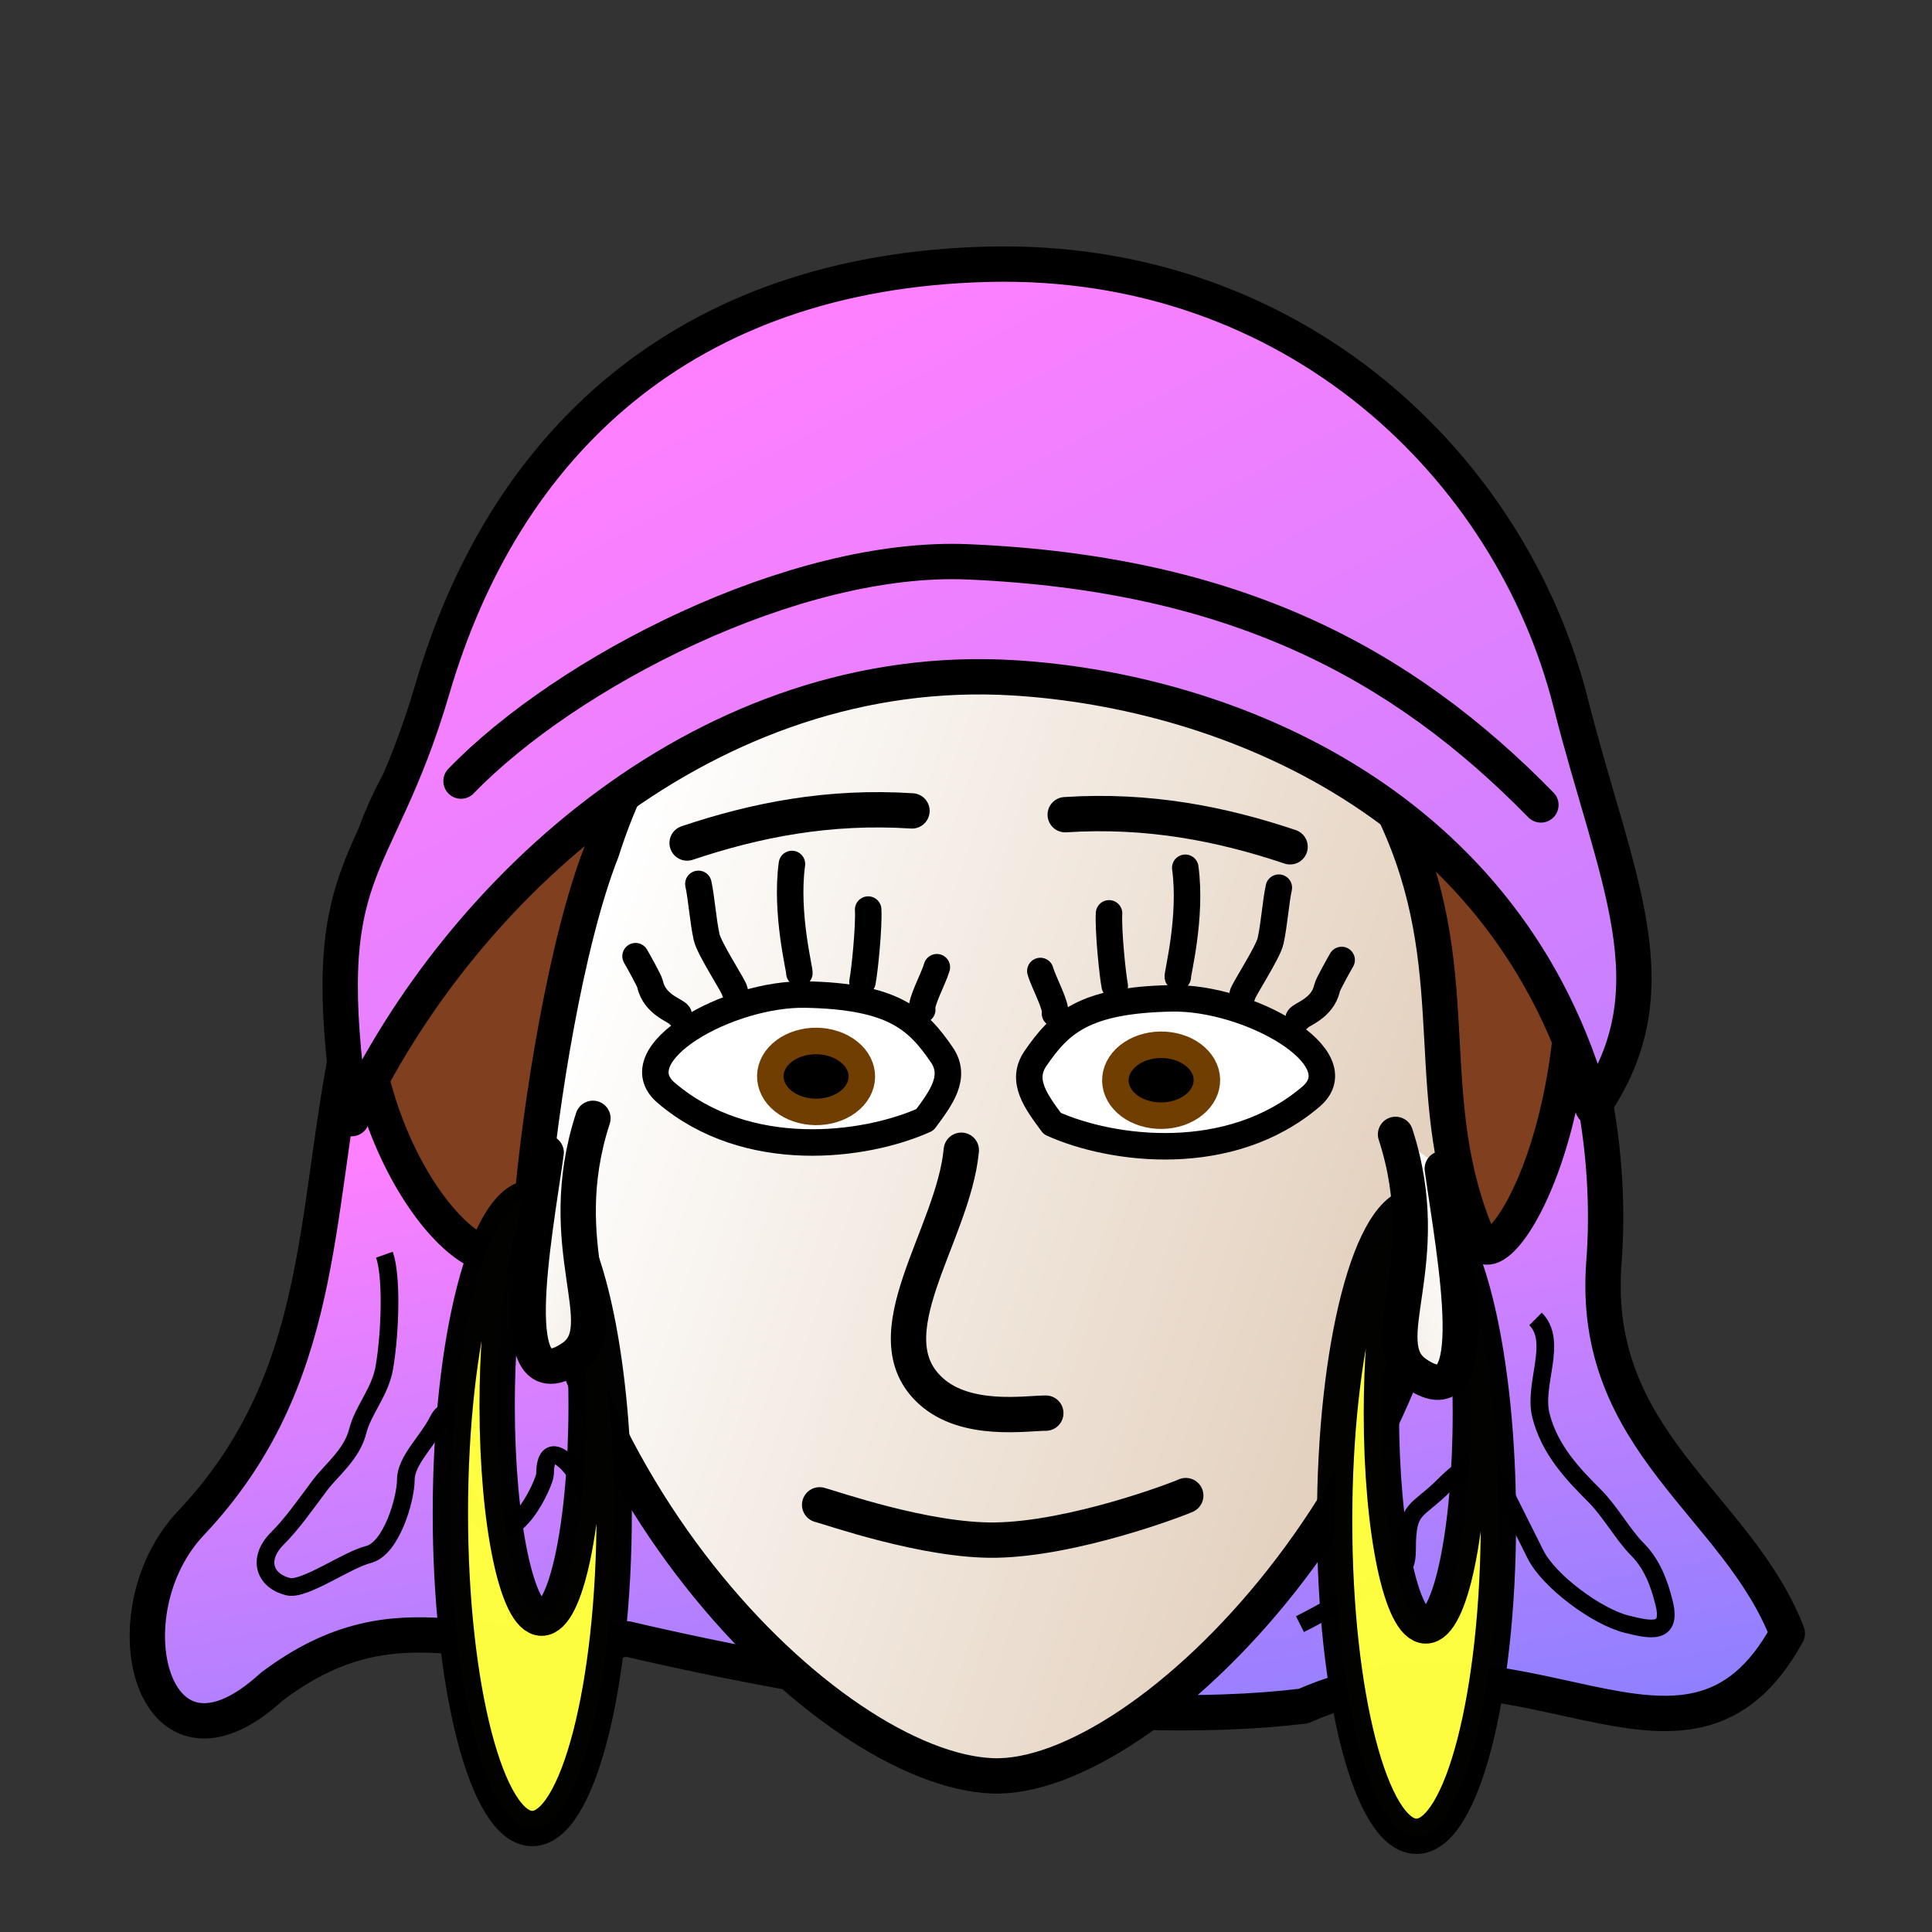 <svg width="200" height="200" viewBox="0 0 200 200" fill="none" xmlns="http://www.w3.org/2000/svg">
<rect x="0" y="0" width="200" height="200" fill="#333333" stroke="none"/>
<path fill-rule="evenodd" clip-rule="evenodd" d="M36.051 108.079C32.411 126.068 33.664 142.886 19.848 157.582C10.945 166.864 15.665 186.031 28.113 174.619C41.655 164.383 50.31 172.454 64.903 169.651C84.524 174.246 114.094 179.149 134.927 176.613C157.42 166.652 174.508 188.323 185.025 169.092C179.862 155.728 164.667 149.332 166.03 130.766C167.793 108.161 156.815 81.635 135.432 71.742C117.55 65.217 95.549 62.794 78.036 71.272C67.574 72.672 43.682 114.604 36.051 108.079V108.079Z" fill="url(#paint0_linear_104_865)" stroke="black" stroke-width="3.657" stroke-linecap="round" stroke-linejoin="round"/>
<path d="M39.796 129.886C40.572 132.086 40.42 137.782 39.796 141.525C39.362 144.128 37.589 145.922 37.025 148.176C36.431 150.552 34.252 152.243 33.145 153.719C31.512 155.897 30.252 157.721 28.711 159.262C26.603 161.37 27.37 163.637 29.82 164.25C31.492 164.668 35.866 161.491 38.133 160.924C40.531 160.325 42.013 155.157 42.013 153.165C42.013 151.2 44.295 149.156 45.339 147.068C46.674 144.397 47.866 149.153 47.556 150.393C46.774 153.52 48.983 156.254 50.327 157.599C53.319 160.591 56.424 153.337 56.424 152.61C56.424 148.896 58.972 151.055 60.303 153.719C61.307 155.726 61.458 158.2 63.075 159.816C63.367 160.108 63.444 160.555 63.629 160.924" stroke="black" stroke-width="1.829"/>
<path d="M158.96 136.537C161.315 138.892 158.706 143.282 159.514 146.514C160.412 150.108 162.88 152.651 165.056 154.827C166.713 156.484 168.005 158.884 169.49 160.37C171.036 161.916 171.769 163.942 172.262 165.913C173.092 169.234 170.885 168.756 168.382 168.13C165.278 167.354 160.332 163.668 158.96 160.924C157.786 158.576 156.641 156.287 155.634 154.273C153.537 150.079 151.334 151.923 149.537 153.719C146.628 156.629 145.658 155.905 145.658 160.37C145.658 163.114 144.551 162.863 141.778 164.25C138.8 165.739 137.211 166.81 134.573 168.13" stroke="black" stroke-width="1.829"/>
<path d="M102.719 43.943C76.183 43.943 54.644 75.272 54.644 113.884C54.644 152.496 85.883 183.167 102.719 183.834C118.593 184.463 150.794 152.496 150.794 113.884C150.794 75.272 129.255 43.943 102.719 43.943Z" fill="url(#paint1_linear_104_865)" stroke="black" stroke-width="3.657" stroke-linecap="round" stroke-linejoin="round"/>
<path d="M99.514 119.072C98.685 127.897 89.972 138.274 96.394 144.026C100.056 147.308 106.218 146.287 108.262 146.287" stroke="black" stroke-width="3.657" stroke-linecap="round" stroke-linejoin="round"/>
<path fill-rule="evenodd" clip-rule="evenodd" d="M100.594 42.791C84.996 42.643 61.358 45.974 52.981 61.023C43.033 80.982 34.663 83.183 37.624 107.105C39.802 124.694 53.887 138.033 55.059 124.499C55.915 114.623 58.561 97.56 62.293 88.111C68.625 68.2 81.364 61.331 102.295 60.63C124.909 59.873 137.471 67.985 145.072 85.714C151.839 101.499 146.81 113.923 153.109 128.445C155.019 132.847 166.748 114.51 161.751 85.256C156.932 49.789 132.756 46.159 100.594 42.791V42.791Z" fill="#804020" stroke="black" stroke-width="3.657" stroke-linecap="round" stroke-linejoin="round"/>
<path opacity="0.99" fill-rule="evenodd" clip-rule="evenodd" d="M146.642 124.769C144.563 126.886 143 135.723 143 146.298C143 158.451 145.064 168.318 147.605 168.318C150.145 168.318 152.21 158.451 152.21 146.298C152.21 138.238 151.3 131.191 149.948 127.355C152.985 132.325 155.116 143.924 155.116 157.431C155.116 175.46 151.312 190.092 146.633 190.092C141.953 190.092 138.159 175.46 138.159 157.431C138.159 139.401 141.953 124.769 146.633 124.769C146.636 124.769 146.639 124.769 146.642 124.769H146.642Z" fill="#FFFF40" stroke="black" stroke-width="3.657" stroke-linecap="round" stroke-linejoin="round"/>
<path d="M122.75 154.822C121.853 155.242 111.134 159.298 103.078 159.431C95.854 159.551 85.989 156.065 84.848 155.78" stroke="black" stroke-width="3.657" stroke-linecap="round" stroke-linejoin="round"/>
<path fill-rule="evenodd" clip-rule="evenodd" d="M36.405 115.8C47.633 91.883 73.42 68.25 104.934 70.168C127.06 71.515 156.313 83.209 164.879 114.663C173.449 102.261 167.199 90.984 162.593 72.748C156.449 48.419 134.017 26.575 102.279 27.357C70.52 28.139 52.113 46.253 44.778 71.27C38.887 91.362 32.526 88.928 36.405 115.8V115.8Z" fill="url(#paint2_linear_104_865)" stroke="black" stroke-width="3.657" stroke-linecap="round" stroke-linejoin="round"/>
<path opacity="0.99" fill-rule="evenodd" clip-rule="evenodd" d="M55.107 123.966C53.028 126.083 51.465 134.919 51.465 145.495C51.465 157.648 53.529 167.514 56.07 167.514C58.61 167.514 60.675 157.648 60.675 145.495C60.675 137.434 59.765 130.387 58.413 126.551C61.45 131.521 63.581 143.12 63.581 156.627C63.581 174.656 59.777 189.288 55.098 189.288C50.418 189.288 46.623 174.656 46.623 156.627C46.623 138.598 50.418 123.966 55.098 123.966C55.101 123.966 55.104 123.966 55.107 123.966H55.107Z" fill="#FFFF40" stroke="black" stroke-width="3.657" stroke-linecap="round" stroke-linejoin="round"/>
<path d="M97.491 109.186C99.064 111.479 97.427 113.649 95.743 115.921C89.538 118.715 77.337 120.288 68.959 113.124C64.251 109.099 75.429 102.793 83.416 102.956C92.503 103.136 94.981 105.529 97.491 109.186V109.186Z" fill="white" stroke="black" stroke-width="2.743" stroke-linecap="round" stroke-linejoin="round"/>
<path d="M79.742 111.359C79.72 112.332 80.198 113.274 81.07 113.976C81.943 114.678 83.139 115.084 84.396 115.104C85.652 115.123 86.866 114.755 87.77 114.081C88.675 113.406 89.195 112.48 89.217 111.507C89.24 110.533 88.762 109.591 87.889 108.889C87.016 108.187 85.82 107.781 84.564 107.762C83.307 107.742 82.093 108.11 81.189 108.785C80.285 109.459 79.764 110.385 79.742 111.359V111.359Z" fill="black" stroke="#713E01" stroke-width="2.743" stroke-linecap="round" stroke-linejoin="round"/>
<path d="M95.469 104.527C95.288 103.729 96.639 101.332 96.982 100.126" stroke="black" stroke-width="2.743" stroke-linecap="round" stroke-linejoin="round"/>
<path d="M89.283 101.651C89.511 100.485 89.969 95.968 89.871 94.16" stroke="black" stroke-width="2.743" stroke-linecap="round" stroke-linejoin="round"/>
<path d="M82.751 100.735C82.823 100.483 81.278 94.566 81.981 89.439" stroke="black" stroke-width="2.743" stroke-linecap="round" stroke-linejoin="round"/>
<path d="M76.052 102.576C76.063 102.23 73.414 98.24 73.147 97.004C72.76 95.214 72.626 93.024 72.296 91.499" stroke="black" stroke-width="2.743" stroke-linecap="round" stroke-linejoin="round"/>
<path d="M70.247 105.027C70.044 104.616 67.769 104.069 67.294 101.861C67.219 101.508 65.977 99.295 65.793 98.985" stroke="black" stroke-width="2.743" stroke-linecap="round" stroke-linejoin="round"/>
<path fill-rule="evenodd" clip-rule="evenodd" d="M56.541 119.317C55.277 128.342 51.942 145.536 59.251 140.532C63.886 137.358 57.015 129.168 61.38 115.769" fill="url(#paint3_linear_104_865)"/>
<path d="M56.541 119.317C55.277 128.342 51.942 145.536 59.251 140.532C63.886 137.358 57.015 129.168 61.38 115.769" stroke="black" stroke-width="3.657" stroke-linecap="round" stroke-linejoin="round"/>
<path fill-rule="evenodd" clip-rule="evenodd" d="M149.305 120.979C150.568 130.004 153.903 147.199 146.594 142.194C141.959 139.021 148.83 130.831 144.466 117.431" fill="url(#paint4_linear_104_865)"/>
<path d="M149.305 120.979C150.568 130.004 153.903 147.199 146.594 142.194C141.959 139.021 148.83 130.831 144.466 117.431" stroke="black" stroke-width="3.657" stroke-linecap="round" stroke-linejoin="round"/>
<path d="M71.131 87.269C78.25 84.88 85.817 83.388 94.409 83.944" stroke="black" stroke-width="3.657" stroke-linecap="round" stroke-linejoin="round"/>
<path d="M107.188 109.578C105.615 111.871 107.252 114.041 108.936 116.313C115.141 119.106 127.343 120.68 135.72 113.516C140.428 109.491 129.25 103.185 121.263 103.348C112.177 103.528 109.699 105.921 107.188 109.578V109.578Z" fill="white" stroke="black" stroke-width="2.743" stroke-linecap="round" stroke-linejoin="round"/>
<path d="M124.937 111.751C124.96 112.724 124.482 113.666 123.609 114.368C122.737 115.07 121.54 115.476 120.284 115.496C119.027 115.515 117.814 115.147 116.909 114.473C116.005 113.798 115.485 112.872 115.462 111.899C115.44 110.925 115.918 109.983 116.791 109.281C117.663 108.579 118.86 108.173 120.116 108.154C121.372 108.134 122.586 108.502 123.491 109.176C124.395 109.851 124.915 110.777 124.937 111.751V111.751Z" fill="black" stroke="#713E01" stroke-width="2.743" stroke-linecap="round" stroke-linejoin="round"/>
<path d="M109.21 104.919C109.392 104.121 108.041 101.723 107.697 100.518" stroke="black" stroke-width="2.743" stroke-linecap="round" stroke-linejoin="round"/>
<path d="M115.396 102.043C115.168 100.877 114.71 96.36 114.808 94.552" stroke="black" stroke-width="2.743" stroke-linecap="round" stroke-linejoin="round"/>
<path d="M121.928 101.127C121.857 100.875 123.401 94.958 122.699 89.831" stroke="black" stroke-width="2.743" stroke-linecap="round" stroke-linejoin="round"/>
<path d="M128.628 102.968C128.617 102.622 131.265 98.632 131.533 97.396C131.92 95.606 132.053 93.416 132.383 91.891" stroke="black" stroke-width="2.743" stroke-linecap="round" stroke-linejoin="round"/>
<path d="M134.433 105.419C134.635 105.008 136.91 104.461 137.385 102.253C137.461 101.9 138.703 99.687 138.886 99.377" stroke="black" stroke-width="2.743" stroke-linecap="round" stroke-linejoin="round"/>
<path d="M133.549 87.661C126.43 85.272 118.862 83.78 110.271 84.336" stroke="black" stroke-width="3.657" stroke-linecap="round" stroke-linejoin="round"/>
<path d="M47.724 80.859C58.6 69.597 82.16 57.384 100.23 58.163C127.697 59.347 145.073 68.569 159.514 83.328" stroke="black" stroke-width="3.657" stroke-linecap="round" stroke-linejoin="round"/>
<defs>
<linearGradient id="paint0_linear_104_865" x1="90.412" y1="109.238" x2="106.541" y2="198.473" gradientUnits="userSpaceOnUse">
<stop stop-color="#FF80FF"/>
<stop offset="1" stop-color="#8080FF"/>
</linearGradient>
<linearGradient id="paint1_linear_104_865" x1="57.868" y1="107.548" x2="202.967" y2="155.064" gradientUnits="userSpaceOnUse">
<stop stop-color="white"/>
<stop offset="1" stop-color="#D0B090"/>
</linearGradient>
<linearGradient id="paint2_linear_104_865" x1="93.748" y1="25.455" x2="208.715" y2="241.724" gradientUnits="userSpaceOnUse">
<stop stop-color="#FF80FF"/>
<stop offset="1" stop-color="#8080FF"/>
</linearGradient>
<linearGradient id="paint3_linear_104_865" x1="53.583" y1="129.937" x2="91.557" y2="138.25" gradientUnits="userSpaceOnUse">
<stop stop-color="white"/>
<stop offset="1" stop-color="#D0B090"/>
</linearGradient>
<linearGradient id="paint4_linear_104_865" x1="152.262" y1="131.599" x2="114.289" y2="139.913" gradientUnits="userSpaceOnUse">
<stop stop-color="white"/>
<stop offset="1" stop-color="#D0B090"/>
</linearGradient>
</defs>
</svg>
